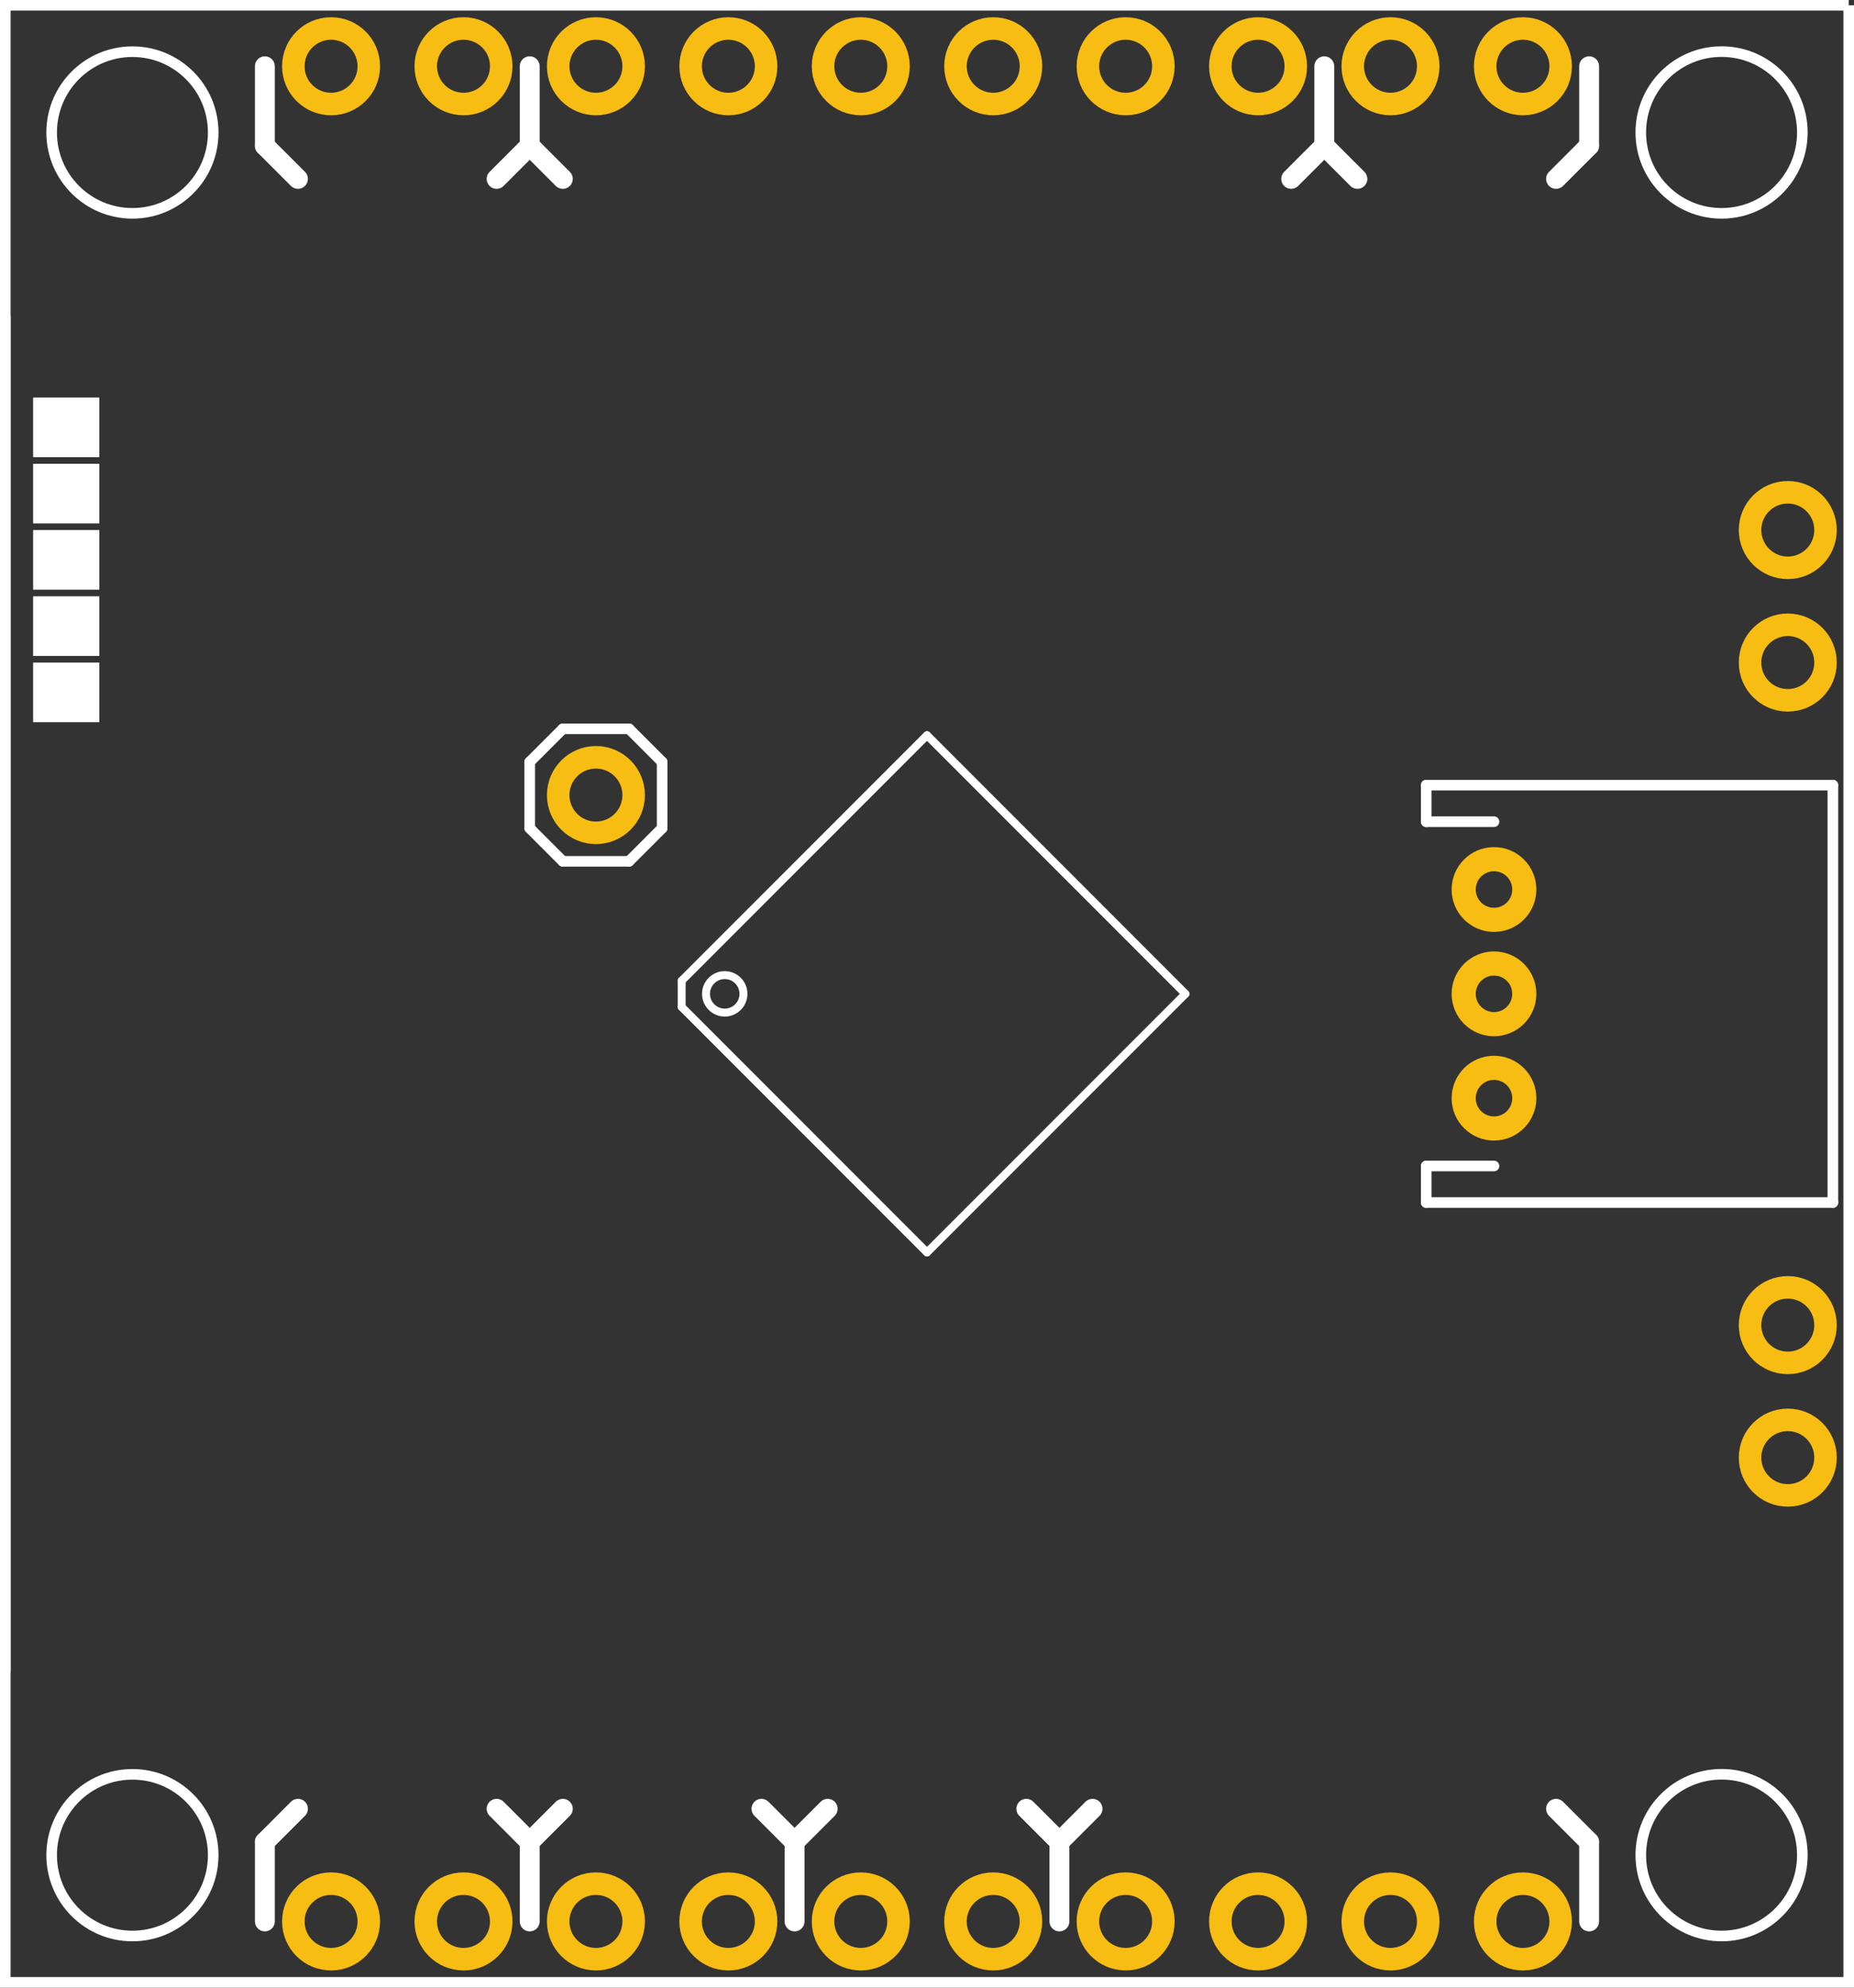 <?xml version='1.0' encoding='utf-8'?>
<!DOCTYPE svg>
<!-- Generator: Adobe Illustrator 17.0.0, SVG Export Plug-In . SVG Version: 6.00 Build 0)  -->
<svg xmlns="http://www.w3.org/2000/svg" width="1.4in" x="0px" version="1.1" y="0px" gorn="0"  height="1.5in" viewBox="0 0 100.8 108" xmlns:xml="http://www.w3.org/XML/1998/namespace" id="Layer_1" enable-background="new 0 0 100.8 108" xml:space="preserve">
    <rect x="0" y="0" width="100.8" height="108" fill="#333333" stroke="none"/>
    <desc >
        <referenceFile >OpenSegment_pcb.svg</referenceFile>
    </desc>
    <desc >Fritzing footprint generated by brd2svg</desc>
    <g gorn="0.2"  id="silkscreen">
        <path fill="none"  stroke="#FFFFFF" stroke-width="0.576" d="M100.512,0.288v107.424H0.288V0.288H100.512 M89.208,7.2c0,2.426,1.966,4.392,4.392,4.392c2.426,0,4.392-1.966,4.392-4.392c0.002-2.426-1.962-4.394-4.388-4.396c-2.426-0.002-4.394,1.962-4.396,4.388C89.208,7.195,89.208,7.197,89.208,7.2z M2.808,7.2c0,2.426,1.966,4.392,4.392,4.392s4.392-1.966,4.392-4.392S9.626,2.808,7.2,2.808S2.808,4.774,2.808,7.2z M89.208,100.8c0,2.426,1.966,4.392,4.392,4.392c2.426,0,4.392-1.966,4.392-4.392c0.002-2.426-1.962-4.394-4.388-4.396s-4.394,1.962-4.396,4.388C89.208,100.795,89.208,100.797,89.208,100.8z M2.808,100.8c0,2.426,1.966,4.392,4.392,4.392s4.392-1.966,4.392-4.392c0-2.426-1.966-4.392-4.392-4.392S2.808,98.374,2.808,100.8z"/>
        <line fill="none"  stroke="#FFFFFF" stroke-linecap="round" y1="104.4" stroke-width="1.08" x1="43.2" y2="100.08" x2="43.2"/>
        <line fill="none"  stroke="#FFFFFF" stroke-linecap="round" y1="100.08" stroke-width="1.08" x1="43.2" y2="98.28" x2="45"/>
        <line fill="none"  stroke="#FFFFFF" stroke-linecap="round" y1="100.08" stroke-width="1.08" x1="43.2" y2="98.28" x2="41.4"/>
        <line fill="none"  stroke="#FFFFFF" stroke-linecap="round" y1="104.4" stroke-width="1.08" x1="57.6" y2="100.08" x2="57.6"/>
        <line fill="none"  stroke="#FFFFFF" stroke-linecap="round" y1="104.4" stroke-width="1.08" x1="28.8" y2="100.08" x2="28.8"/>
        <line fill="none"  stroke="#FFFFFF" stroke-linecap="round" y1="100.08" stroke-width="1.08" x1="57.6" y2="98.28" x2="59.4"/>
        <line fill="none"  stroke="#FFFFFF" stroke-linecap="round" y1="100.08" stroke-width="1.08" x1="28.8" y2="98.28" x2="27"/>
        <line fill="none"  stroke="#FFFFFF" stroke-linecap="round" y1="100.08" stroke-width="1.08" x1="28.8" y2="98.28" x2="30.6"/>
        <line fill="none"  stroke="#FFFFFF" stroke-linecap="round" y1="100.08" stroke-width="1.08" x1="57.6" y2="98.28" x2="55.8"/>
        <line fill="none"  stroke="#FFFFFF" stroke-linecap="round" y1="100.08" stroke-width="1.08" x1="86.4" y2="98.28" x2="84.6"/>
        <line fill="none"  stroke="#FFFFFF" stroke-linecap="round" y1="104.4" stroke-width="1.08" x1="86.4" y2="100.08" x2="86.4"/>
        <line fill="none"  stroke="#FFFFFF" stroke-linecap="round" y1="104.4" stroke-width="1.08" x1="14.4" y2="100.08" x2="14.4"/>
        <line fill="none"  stroke="#FFFFFF" stroke-linecap="round" y1="100.08" stroke-width="1.08" x1="14.4" y2="98.28" x2="16.2"/>
        <line fill="none"  stroke="#FFFFFF" stroke-linecap="round" y1="3.6" stroke-width="1.08" x1="28.8" y2="7.92" x2="28.8"/>
        <line fill="none"  stroke="#FFFFFF" stroke-linecap="round" y1="3.6" stroke-width="1.08" x1="72" y2="7.92" x2="72"/>
        <line fill="none"  stroke="#FFFFFF" stroke-linecap="round" y1="7.92" stroke-width="1.08" x1="72" y2="9.72" x2="70.2"/>
        <line fill="none"  stroke="#FFFFFF" stroke-linecap="round" y1="9.72" stroke-width="1.08" x1="30.6" y2="7.92" x2="28.8"/>
        <line fill="none"  stroke="#FFFFFF" stroke-linecap="round" y1="7.92" stroke-width="1.08" x1="28.8" y2="9.72" x2="27"/>
        <line fill="none"  stroke="#FFFFFF" stroke-linecap="round" y1="3.6" stroke-width="1.08" x1="86.4" y2="7.92" x2="86.4"/>
        <line fill="none"  stroke="#FFFFFF" stroke-linecap="round" y1="7.92" stroke-width="1.08" x1="86.4" y2="9.72" x2="84.6"/>
        <line fill="none"  stroke="#FFFFFF" stroke-linecap="round" y1="9.72" stroke-width="1.08" x1="73.8" y2="7.92" x2="72"/>
        <line fill="none"  stroke="#FFFFFF" stroke-linecap="round" y1="3.6" stroke-width="1.08" x1="14.4" y2="7.92" x2="14.4"/>
        <line fill="none"  stroke="#FFFFFF" stroke-linecap="round" y1="9.72" stroke-width="1.08" x1="16.2" y2="7.92" x2="14.4"/>
        <rect width="3.6" x="1.8" y="21.6" fill="#FFFFFF"  height="3.24"/>
        <rect width="3.6" x="1.8" y="25.2" fill="#FFFFFF"  height="3.24"/>
        <rect width="3.6" x="1.8" y="28.8" fill="#FFFFFF"  height="3.24"/>
        <rect width="3.6" x="1.8" y="32.4" fill="#FFFFFF"  height="3.24"/>
        <rect width="3.6" x="1.8" y="36" fill="#FFFFFF"  height="3.24"/>
        <g >
            <title >element:JP1</title>
            <g >
                <title >package:FTDI_BASIC</title>
            </g>
        </g>
        <g >
            <title >element:JP2</title>
            <g >
                <title >package:1X10</title>
            </g>
        </g>
        <g >
            <title >element:JP8</title>
            <g >
                <title >package:1X01</title>
                <line fill="none"  stroke="#FFFFFF" stroke-linecap="round" y1="41.4" stroke-width="0.576" x1="36" y2="39.6" x2="34.2"/>
                <line fill="none"  stroke="#FFFFFF" stroke-linecap="round" y1="39.6" stroke-width="0.576" x1="34.2" y2="39.6" x2="30.6"/>
                <line fill="none"  stroke="#FFFFFF" stroke-linecap="round" y1="39.6" stroke-width="0.576" x1="30.6" y2="41.4" x2="28.8"/>
                <line fill="none"  stroke="#FFFFFF" stroke-linecap="round" y1="41.4" stroke-width="0.576" x1="28.8" y2="45" x2="28.8"/>
                <line fill="none"  stroke="#FFFFFF" stroke-linecap="round" y1="45" stroke-width="0.576" x1="28.8" y2="46.8" x2="30.6"/>
                <line fill="none"  stroke="#FFFFFF" stroke-linecap="round" y1="46.8" stroke-width="0.576" x1="30.6" y2="46.8" x2="34.2"/>
                <line fill="none"  stroke="#FFFFFF" stroke-linecap="round" y1="46.8" stroke-width="0.576" x1="34.2" y2="45" x2="36"/>
                <line fill="none"  stroke="#FFFFFF" stroke-linecap="round" y1="45" stroke-width="0.576" x1="36" y2="41.4" x2="36"/>
            </g>
        </g>
        <g >
            <title >element:JP11</title>
            <g >
                <title >package:JST-3-PTH</title>
                <line fill="none"  stroke="#FFFFFF" stroke-linecap="round" y1="42.661" stroke-width="0.576" x1="77.542" y2="42.661" x2="99.652"/>
                <line fill="none"  stroke="#FFFFFF" stroke-linecap="round" y1="42.661" stroke-width="0.576" x1="99.652" y2="65.339" x2="99.652"/>
                <line fill="none"  stroke="#FFFFFF" stroke-linecap="round" y1="65.339" stroke-width="0.576" x1="99.652" y2="65.339" x2="77.542"/>
                <line fill="none"  stroke="#FFFFFF" stroke-linecap="round" y1="42.661" stroke-width="0.576" x1="77.542" y2="44.646" x2="77.542"/>
                <line fill="none"  stroke="#FFFFFF" stroke-linecap="round" y1="65.339" stroke-width="0.576" x1="77.542" y2="63.354" x2="77.542"/>
                <line fill="none"  stroke="#FFFFFF" stroke-linecap="round" y1="44.646" stroke-width="0.576" x1="77.542" y2="44.646" x2="81.227"/>
                <line fill="none"  stroke="#FFFFFF" stroke-linecap="round" y1="63.354" stroke-width="0.576" x1="77.542" y2="63.354" x2="81.227"/>
            </g>
        </g>
        <g >
            <title >element:U2</title>
            <g >
                <title >package:TQFP32-08</title>
                <line fill="none"  stroke="#FFFFFF" stroke-linecap="round" y1="39.949" stroke-width="0.432" x1="50.4" y2="54" x2="64.451"/>
                <line fill="none"  stroke="#FFFFFF" stroke-linecap="round" y1="54" stroke-width="0.432" x1="64.451" y2="68.051" x2="50.4"/>
                <line fill="none"  stroke="#FFFFFF" stroke-linecap="round" y1="68.051" stroke-width="0.432" x1="50.4" y2="54.712" x2="37.061"/>
                <line fill="none"  stroke="#FFFFFF" stroke-linecap="round" y1="53.288" stroke-width="0.432" x1="37.061" y2="39.949" x2="50.4"/>
                <line fill="none"  stroke="#FFFFFF" stroke-linecap="round" y1="53.288" stroke-width="0.432" x1="37.061" y2="54.712" x2="37.061"/>
                <circle fill="none" cx="39.403"  cy="54" stroke="#FFFFFF" r="1.018" stroke-width="0.432"/>
            </g>
        </g>
        <g >
            <title >element:U3</title>
            <g >
                <title >package:7-SEGMENT-4DIGIT-COUNTER</title>
            </g>
        </g>
        <line fill="none"  stroke="#FFFFFF" y1="90.85" stroke-width="0.576" x1="0.288" y2="90.85" x2="0"/>
        <line fill="none"  stroke="#FFFFFF" y1="17.15" stroke-width="0.576" x1="0.288" y2="17.15" x2="0"/>
        <line fill="none"  stroke="#FFFFFF" y1="90.85" stroke-width="0.576" x1="0.288" y2="17.15" x2="0.288"/>
    </g>
    <g gorn="0.3"  id="copper1">
        <circle fill="none" cx="39.6" gorn="0.3.0"  cy="3.6" stroke="#F7BD13" id="connector3pin" r="2.052" stroke-width="1.224"/>
        <circle fill="none" cx="68.4" gorn="0.3.1"  cy="3.6" stroke="#F7BD13" id="connector7pin" r="2.052" stroke-width="1.224"/>
        <circle fill="none" cx="32.4" gorn="0.3.2"  cy="3.6" stroke="#F7BD13" id="connector2pin" r="2.052" stroke-width="1.224"/>
        <circle fill="none" cx="61.2" gorn="0.3.3"  cy="3.6" stroke="#F7BD13" id="connector6pin" r="2.052" stroke-width="1.224"/>
        <circle fill="none" cx="54" gorn="0.3.4"  cy="3.6" stroke="#F7BD13" id="connector5pin" r="2.052" stroke-width="1.224"/>
        <circle fill="none" cx="46.8" gorn="0.3.5"  cy="3.6" stroke="#F7BD13" id="connector4pin" r="2.052" stroke-width="1.224"/>
        <circle fill="none" cx="82.8" gorn="0.3.6"  cy="104.4" stroke="#F7BD13" id="connector19pin" r="2.052" stroke-width="1.224"/>
        <circle fill="none" cx="75.6" gorn="0.3.7"  cy="104.4" stroke="#F7BD13" id="connector18pin" r="2.052" stroke-width="1.224"/>
        <circle fill="none" cx="68.4" gorn="0.3.8"  cy="104.4" stroke="#F7BD13" id="connector17pin" r="2.052" stroke-width="1.224"/>
        <circle fill="none" cx="61.2" gorn="0.3.9"  cy="104.4" stroke="#F7BD13" id="connector16pin" r="2.052" stroke-width="1.224"/>
        <circle fill="none" cx="54" gorn="0.3.10"  cy="104.4" stroke="#F7BD13" id="connector15pin" r="2.052" stroke-width="1.224"/>
        <circle fill="none" cx="46.8" gorn="0.3.11"  cy="104.4" stroke="#F7BD13" id="connector14pin" r="2.052" stroke-width="1.224"/>
        <circle fill="none" cx="39.6" gorn="0.3.12"  cy="104.4" stroke="#F7BD13" id="connector13pin" r="2.052" stroke-width="1.224"/>
        <circle fill="none" cx="32.4" gorn="0.3.13"  cy="104.4" stroke="#F7BD13" id="connector12pin" r="2.052" stroke-width="1.224"/>
        <circle fill="none" cx="25.2" gorn="0.3.14"  cy="104.4" stroke="#F7BD13" id="connector11pin" r="2.052" stroke-width="1.224"/>
        <circle fill="none" cx="18" gorn="0.3.15"  cy="104.4" stroke="#F7BD13" id="connector10pin" r="2.052" stroke-width="1.224"/>
        <circle fill="none" cx="32.4" gorn="0.3.16"  cy="43.2" stroke="#F7BD13" id="connector28pad" r="2.052" stroke-width="1.224"/>
        <circle fill="none" cx="82.8" gorn="0.3.17"  cy="3.6" stroke="#F7BD13" id="connector9pin" r="2.052" stroke-width="1.224"/>
        <circle fill="none" cx="75.6" gorn="0.3.18"  cy="3.6" stroke="#F7BD13" id="connector8pin" r="2.052" stroke-width="1.224"/>
        <circle fill="none" cx="25.2" gorn="0.3.19"  cy="3.6" stroke="#F7BD13" id="connector1pin" r="2.052" stroke-width="1.224"/>
        <circle fill="none" cx="18" gorn="0.3.20"  cy="3.6" stroke="#F7BD13" id="connector0pin" r="2.052" stroke-width="1.224"/>
        <circle fill="none" cx="81.227" gorn="0.3.21"  cy="48.331" stroke="#F7BD13" id="connector33pad" r="1.648" stroke-width="1.312"/>
        <circle fill="none" cx="81.227" gorn="0.3.22"  cy="54" stroke="#F7BD13" id="connector34pad" r="1.648" stroke-width="1.312"/>
        <circle fill="none" cx="81.227" gorn="0.3.23"  cy="59.669" stroke="#F7BD13" id="connector35pad" r="1.648" stroke-width="1.312"/>
        <circle fill="none" cx="97.2" gorn="0.3.24"  cy="36" stroke="#F7BD13" id="connector36pad" r="2.052" stroke-width="1.224"/>
        <circle fill="none" cx="97.2" gorn="0.3.25"  cy="28.8" stroke="#F7BD13" id="connector37pad" r="2.052" stroke-width="1.224"/>
        <circle fill="none" cx="97.2" gorn="0.3.26"  cy="72" stroke="#F7BD13" id="connector38pad" r="2.052" stroke-width="1.224"/>
        <circle fill="none" cx="97.2" gorn="0.3.27"  cy="79.2" stroke="#F7BD13" id="connector39pad" r="2.052" stroke-width="1.224"/>
    </g>
</svg>
